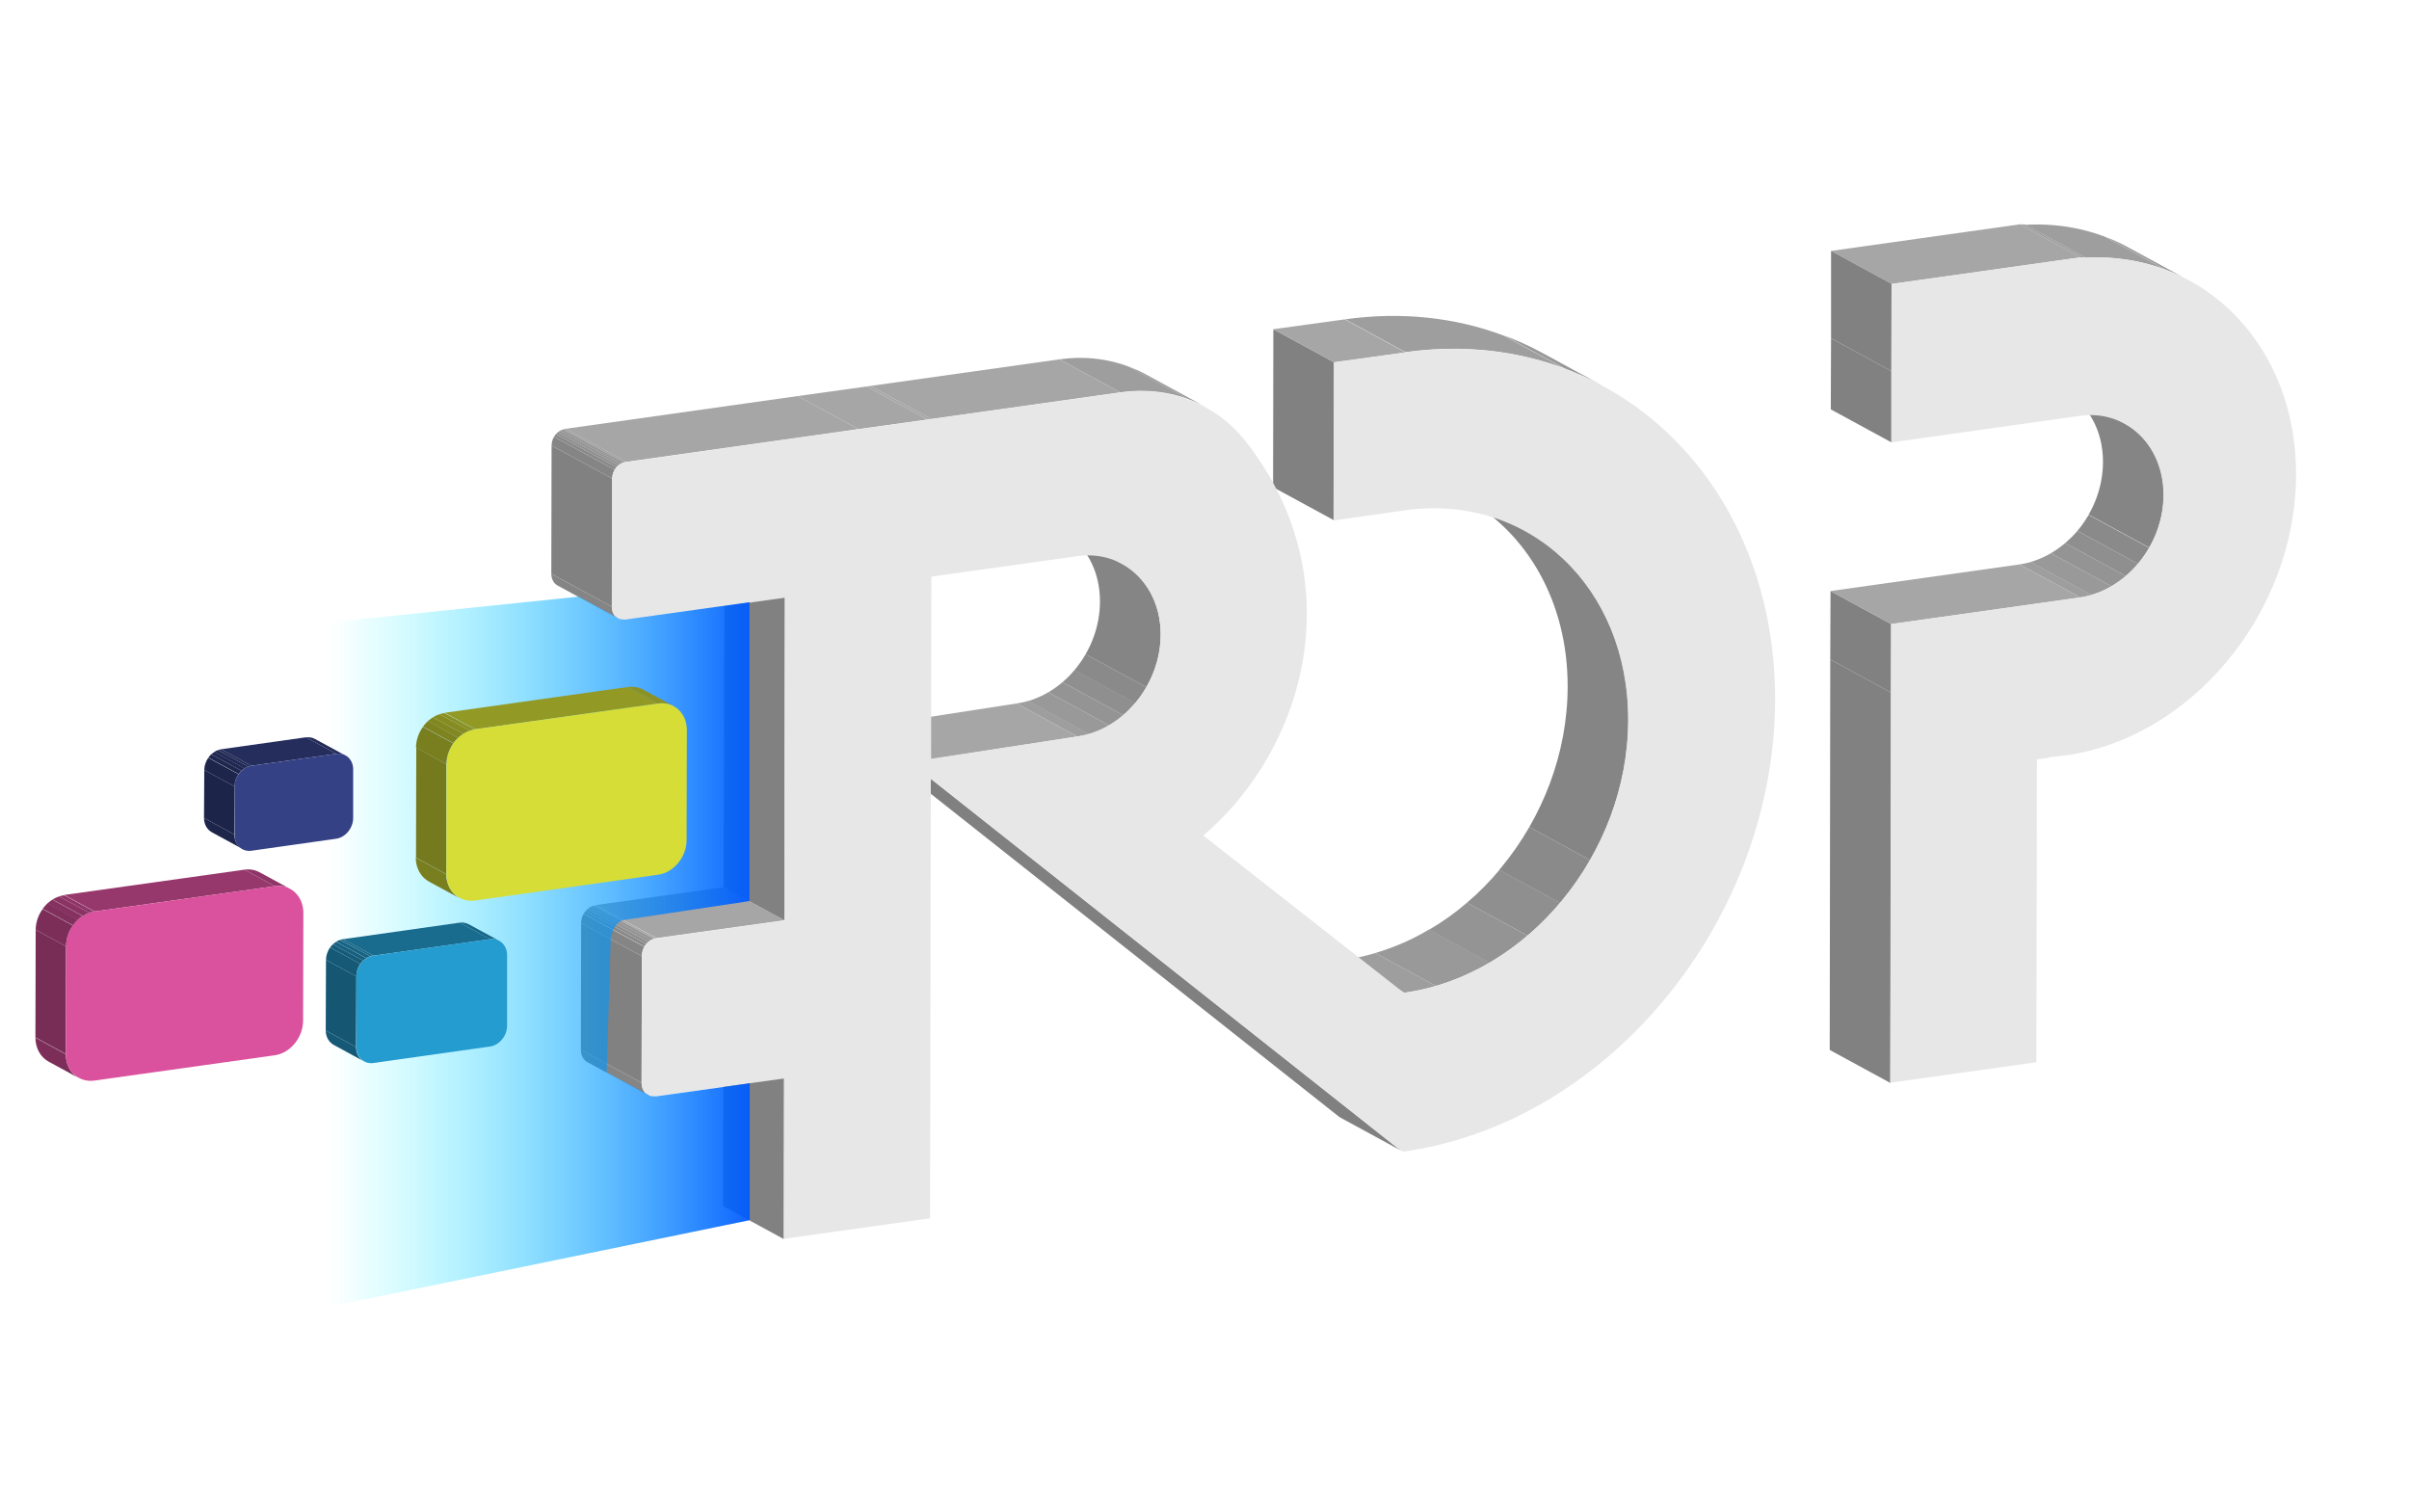 <?xml version="1.0" encoding="utf-8"?>
<!-- Generator: Adobe Illustrator 25.4.1, SVG Export Plug-In . SVG Version: 6.00 Build 0)  -->
<svg version="1.1" id="Layer_1" xmlns="http://www.w3.org/2000/svg" xmlns:xlink="http://www.w3.org/1999/xlink" x="0px" y="0px"
	 viewBox="0 0 904.5 567.8" style="enable-background:new 0 0 904.5 567.8;" xml:space="preserve">
<style type="text/css">
	.st0{enable-background:new    ;}
	.st1{clip-path:url(#SVGID_00000161599647463497645220000001480404776163055781_);enable-background:new    ;}
	.st2{fill:#858585;}
	.st3{clip-path:url(#SVGID_00000111160877087173476390000013767121493065688749_);enable-background:new    ;}
	.st4{fill:#9E9E9E;}
	.st5{fill:#999999;}
	.st6{fill:#949494;}
	.st7{fill:#8F8F8F;}
	.st8{fill:#8A8A8A;}
	.st9{clip-path:url(#SVGID_00000152249250709050449420000009990346819740252579_);enable-background:new    ;}
	.st10{fill:#818181;}
	.st11{fill:#A6A6A6;}
	.st12{clip-path:url(#SVGID_00000015354788207646505450000009499868976611364014_);enable-background:new    ;}
	.st13{fill:#808080;}
	.st14{clip-path:url(#SVGID_00000072275347338704984700000013929299971361670060_);enable-background:new    ;}
	.st15{clip-path:url(#SVGID_00000126298137441165067480000008123417260431933327_);enable-background:new    ;}
	.st16{clip-path:url(#SVGID_00000100346774525517127290000013862483198383187609_);enable-background:new    ;}
	.st17{clip-path:url(#SVGID_00000096757956860129362680000007308182280089951362_);enable-background:new    ;}
	.st18{clip-path:url(#SVGID_00000105388662978499490700000018161743489663279238_);enable-background:new    ;}
	.st19{fill:#E7E7E7;}
	.st20{clip-path:url(#SVGID_00000034777363515746325190000012771063966598106755_);enable-background:new    ;}
	.st21{clip-path:url(#SVGID_00000062194467605453169020000014653063157812319137_);enable-background:new    ;}
	.st22{clip-path:url(#SVGID_00000145741101874515625460000006684028255026079126_);enable-background:new    ;}
	.st23{fill:url(#SVGID_00000042739001615618727210000006023913400144871317_);}
	.st24{clip-path:url(#SVGID_00000124860426339009458340000008349333655445062332_);enable-background:new    ;}
	.st25{fill:#8C9123;}
	.st26{clip-path:url(#SVGID_00000109729543355981486580000011795233305150165636_);enable-background:new    ;}
	.st27{fill:#797E1F;}
	.st28{fill:#939925;}
	.st29{fill:#757A1E;}
	.st30{fill:#D5DD36;}
	.st31{clip-path:url(#SVGID_00000085952640517282796200000018277637907255019942_);enable-background:new    ;}
	.st32{fill:#7E8320;}
	.st33{fill:#828821;}
	.st34{fill:#878C22;}
	.st35{clip-path:url(#SVGID_00000083072197300946586610000010235775730208669110_);enable-background:new    ;}
	.st36{fill:#196788;}
	.st37{clip-path:url(#SVGID_00000163754065095286754400000010274678319229181618_);enable-background:new    ;}
	.st38{fill:#155976;}
	.st39{fill:#1A6C8F;}
	.st40{fill:#155672;}
	.st41{fill:#259CCF;}
	.st42{clip-path:url(#SVGID_00000155137133966556468310000014030048602406836869_);enable-background:new    ;}
	.st43{fill:#165C7A;}
	.st44{fill:#17607F;}
	.st45{fill:#186383;}
	.st46{clip-path:url(#SVGID_00000113325058378270107260000005643274154400777625_);enable-background:new    ;}
	.st47{fill:#8F3567;}
	.st48{clip-path:url(#SVGID_00000034801494359341461640000001688859581880462007_);enable-background:new    ;}
	.st49{fill:#7C2E59;}
	.st50{fill:#97386D;}
	.st51{fill:#782D56;}
	.st52{fill:#DA519D;}
	.st53{clip-path:url(#SVGID_00000002366213445226378060000015506111425149323920_);enable-background:new    ;}
	.st54{fill:#81305D;}
	.st55{fill:#863260;}
	.st56{fill:#8B3464;}
	.st57{clip-path:url(#SVGID_00000101095683047893336390000001078430487093054381_);enable-background:new    ;}
	.st58{fill:#232B57;}
	.st59{clip-path:url(#SVGID_00000038377339733512210130000003166136194460561339_);enable-background:new    ;}
	.st60{fill:#1E254B;}
	.st61{fill:#252D5C;}
	.st62{fill:#1D2449;}
	.st63{fill:#354185;}
	.st64{clip-path:url(#SVGID_00000114772113805015985830000000140931334071673011_);enable-background:new    ;}
	.st65{fill:#1F264E;}
	.st66{fill:#202851;}
	.st67{fill:#222954;}
</style>
<g>
	<g>
		<g class="st0">
			<g class="st0">
				<g>
					<defs>
						<path id="SVGID_1_" d="M526.1,432l-22.8-12.4c-0.1-0.1-0.3-0.2-0.4-0.3l22.8,12.4C525.8,431.8,525.9,431.9,526.1,432z"/>
					</defs>
					<clipPath id="SVGID_00000155826235275188907640000011745589591096118430_">
						<use xlink:href="#SVGID_1_"  style="overflow:visible;"/>
					</clipPath>
					<g style="clip-path:url(#SVGID_00000155826235275188907640000011745589591096118430_);enable-background:new    ;">
						<path class="st2" d="M526.1,432l-22.8-12.4c-0.1-0.1-0.3-0.2-0.4-0.3l22.8,12.4C525.8,431.8,525.9,431.9,526.1,432"/>
					</g>
				</g>
			</g>
			<g class="st0">
				<g>
					<defs>
						<path id="SVGID_00000093157675487777741650000014230307855822943393_" d="M549.7,186.8l22.8,12.4c23.5,12.8,39,38.9,38.9,71.1
							c-0.1,50.2-37.8,95.9-84.1,102.4l-22.8-12.4c46.3-6.5,84-52.3,84.1-102.4C588.7,225.8,573.1,199.6,549.7,186.8z"/>
					</defs>
					<clipPath id="SVGID_00000167364783726419432450000015288731768224294064_">
						<use xlink:href="#SVGID_00000093157675487777741650000014230307855822943393_"  style="overflow:visible;"/>
					</clipPath>
					<g style="clip-path:url(#SVGID_00000167364783726419432450000015288731768224294064_);enable-background:new    ;">
						<path class="st4" d="M527.3,372.8l-22.8-12.4c4-0.6,8-1.4,11.9-2.6l22.8,12.4C535.3,371.3,531.3,372.2,527.3,372.8"/>
						<path class="st5" d="M539.2,370.2l-22.8-12.4c7-2.1,13.8-5,20.1-8.8l22.8,12.4C552.9,365.2,546.2,368.1,539.2,370.2"/>
						<path class="st6" d="M559.3,361.5l-22.8-12.4c5-2.9,9.8-6.3,14.3-10.2l22.8,12.4C569.1,355.1,564.3,358.5,559.3,361.5"/>
						<path class="st7" d="M573.6,351.3l-22.8-12.4c4.4-3.7,8.4-7.8,12.2-12.3l22.8,12.4C582,343.5,577.9,347.6,573.6,351.3"/>
						<path class="st8" d="M585.7,339l-22.8-12.4c4.2-5,8-10.4,11.3-16.1l22.8,12.4C593.7,328.7,590,334.1,585.7,339"/>
						<path class="st2" d="M597,322.9l-22.8-12.4c9-15.7,14.3-33.8,14.4-52.6c0.1-32.2-15.5-58.3-38.9-71.1l22.8,12.4
							c23.5,12.8,39,38.9,38.9,71.1C611.4,289.1,606.1,307.2,597,322.9"/>
					</g>
				</g>
			</g>
			<g class="st0">
				<g>
					<defs>
						<path id="SVGID_00000072267315075170672780000014108833080639955089_" d="M579.3,132.6l22.8,12.4
							c-21.5-11.7-47-16.6-74.4-12.8l-22.8-12.4C532.3,116,557.8,120.9,579.3,132.6z"/>
					</defs>
					<clipPath id="SVGID_00000177458639473296932240000006993781285244529542_">
						<use xlink:href="#SVGID_00000072267315075170672780000014108833080639955089_"  style="overflow:visible;"/>
					</clipPath>
					<g style="clip-path:url(#SVGID_00000177458639473296932240000006993781285244529542_);enable-background:new    ;">
						<path class="st4" d="M527.7,132.3l-22.8-12.4c21.4-3,41.6-0.7,59.7,6.1l22.8,12.4C569.3,131.6,549.1,129.2,527.7,132.3"/>
						<path class="st5" d="M587.4,138.3l-22.8-12.4c5.1,1.9,10,4.1,14.7,6.7l22.8,12.4C597.4,142.5,592.5,140.2,587.4,138.3"/>
					</g>
				</g>
			</g>
			<g>
				<polygon class="st10" points="500.8,195.3 478,182.9 478.1,123.6 500.9,136 				"/>
			</g>
			<g>
				<polygon class="st11" points="500.9,136 478.1,123.6 504.9,119.9 527.7,132.3 				"/>
			</g>
			<g class="st0">
				<g>
					<defs>
						<path id="SVGID_00000144339250748017918030000002340200189315851673_" d="M398.5,199.3l22.8,12.4c8.7,4.8,14.5,14.5,14.5,26.5
							c0,18.8-14.1,35.9-31.3,38.3l-22.8-12.4c17.3-2.4,31.3-19.5,31.3-38.3C413,213.8,407.3,204.1,398.5,199.3z"/>
					</defs>
					<clipPath id="SVGID_00000088125968401962925540000005141664643055125922_">
						<use xlink:href="#SVGID_00000144339250748017918030000002340200189315851673_"  style="overflow:visible;"/>
					</clipPath>
					<g style="clip-path:url(#SVGID_00000088125968401962925540000005141664643055125922_);enable-background:new    ;">
						<path class="st4" d="M404.5,276.5l-22.8-12.4c1.5-0.2,3-0.5,4.4-1l22.8,12.4C407.5,276,406,276.3,404.5,276.5"/>
						<path class="st5" d="M408.9,275.6l-22.8-12.4c2.6-0.8,5.1-1.9,7.5-3.3l22.8,12.4C414,273.7,411.5,274.8,408.9,275.6"/>
						<path class="st6" d="M416.4,272.3l-22.8-12.4c1.9-1.1,3.6-2.4,5.3-3.8l22.8,12.4C420,270,418.3,271.2,416.4,272.3"/>
						<path class="st7" d="M421.7,268.5l-22.8-12.4c1.6-1.4,3.1-2.9,4.5-4.6l22.8,12.4C424.8,265.6,423.3,267.2,421.7,268.5"/>
						<path class="st8" d="M426.2,264l-22.8-12.4c1.6-1.9,3-3.9,4.2-6l22.8,12.4C429.2,260.1,427.8,262.1,426.2,264"/>
						<path class="st2" d="M430.4,258l-22.8-12.4c3.4-5.9,5.4-12.7,5.4-19.8c0-12-5.8-21.7-14.5-26.5l22.8,12.4
							c8.7,4.8,14.5,14.5,14.5,26.5C435.8,245.3,433.8,252.1,430.4,258"/>
					</g>
				</g>
			</g>
			<g>
				<polygon class="st10" points="294.3,465.2 271.5,452.8 271.6,392.5 294.4,404.9 				"/>
			</g>
			<g>
				<polygon class="st13" points="525.6,431.7 502.8,419.3 326.7,280 349.5,292.4 				"/>
			</g>
			<g>
				<polygon class="st11" points="349.6,285 326.8,272.6 381.7,264.1 404.5,276.5 				"/>
			</g>
			<g class="st0">
				<g>
					<defs>
						<path id="SVGID_00000058568663342897410830000013727457412883620791_" d="M429.9,140.4l22.8,12.4c-9.5-5.2-20.6-7.1-32.1-5.5
							l-22.8-12.4C409.3,133.3,420.5,135.3,429.9,140.4z"/>
					</defs>
					<clipPath id="SVGID_00000084494150889619318730000006592828181552448922_">
						<use xlink:href="#SVGID_00000058568663342897410830000013727457412883620791_"  style="overflow:visible;"/>
					</clipPath>
					<g style="clip-path:url(#SVGID_00000084494150889619318730000006592828181552448922_);enable-background:new    ;">
						<path class="st4" d="M420.6,147.3l-22.8-12.4c9.1-1.3,17.9-0.3,25.9,2.7l22.8,12.4C438.5,147,429.7,146,420.6,147.3"/>
						<path class="st5" d="M446.5,150l-22.8-12.4c2.1,0.8,4.2,1.7,6.2,2.8l22.8,12.4C450.7,151.7,448.7,150.8,446.5,150"/>
					</g>
				</g>
			</g>
			<g class="st0">
				<g>
					<defs>
						<path id="SVGID_00000040539297589682101760000016710778033361858991_" d="M243.4,411.2l-22.8-12.4c-1.5-0.8-2.5-2.5-2.5-4.7
							l22.8,12.4C240.9,408.7,241.9,410.4,243.4,411.2z"/>
					</defs>
					<clipPath id="SVGID_00000072990772666384154080000005433518239596294795_">
						<use xlink:href="#SVGID_00000040539297589682101760000016710778033361858991_"  style="overflow:visible;"/>
					</clipPath>
					<g style="clip-path:url(#SVGID_00000072990772666384154080000005433518239596294795_);enable-background:new    ;">
						<path class="st2" d="M243.4,411.2l-22.8-12.4c-1.5-0.8-2.5-2.5-2.5-4.7l22.8,12.4C240.9,408.7,241.9,410.4,243.4,411.2"/>
					</g>
				</g>
			</g>
			<g>
				<polygon class="st11" points="246.5,352.2 223.7,339.8 271.7,333.1 294.5,345.5 				"/>
			</g>
			<g>
				<polygon class="st10" points="240.9,406.5 218.1,394.1 218.2,346.6 241,359 				"/>
			</g>
			<g>
				<polygon class="st11" points="349.6,157.3 326.8,144.9 397.8,134.9 420.6,147.3 				"/>
			</g>
			<g class="st0">
				<g>
					<defs>
						<path id="SVGID_00000066485496508146604220000014817955394005636281_" d="M241,359l-22.8-12.4c0-3.4,2.4-6.3,5.5-6.7
							l22.8,12.4C243.4,352.6,241,355.6,241,359z"/>
					</defs>
					<clipPath id="SVGID_00000039841349787509863410000006042534354509196731_">
						<use xlink:href="#SVGID_00000066485496508146604220000014817955394005636281_"  style="overflow:visible;"/>
					</clipPath>
					<g style="clip-path:url(#SVGID_00000039841349787509863410000006042534354509196731_);enable-background:new    ;">
						<path class="st2" d="M241,359l-22.8-12.4c0-1.3,0.3-2.5,0.9-3.5l22.8,12.4C241.3,356.5,241,357.7,241,359"/>
						<path class="st8" d="M241.9,355.4L219.1,343c0.2-0.4,0.5-0.7,0.7-1l22.8,12.4C242.4,354.7,242.1,355.1,241.9,355.4"/>
						<path class="st7" d="M242.6,354.4L219.8,342c0.2-0.3,0.5-0.5,0.8-0.8l22.8,12.4C243.1,353.9,242.9,354.1,242.6,354.4"/>
						<path class="st6" d="M243.4,353.6l-22.8-12.4c0.3-0.2,0.6-0.5,0.9-0.7l22.8,12.4C244,353.2,243.7,353.4,243.4,353.6"/>
						<path class="st5" d="M244.3,353l-22.8-12.4c0.4-0.2,0.9-0.4,1.3-0.6l22.8,12.4C245.2,352.5,244.8,352.7,244.3,353"/>
						<path class="st4" d="M245.7,352.4L222.9,340c0.3-0.1,0.5-0.1,0.8-0.2l22.8,12.4C246.2,352.3,245.9,352.3,245.7,352.4"/>
					</g>
				</g>
			</g>
			<g>
				<polygon class="st11" points="348.2,157.5 325.4,145.1 326.8,144.9 349.6,157.3 				"/>
			</g>
			<g>
				<polygon class="st10" points="294.5,345.5 271.7,333.1 272,211.9 294.7,224.3 				"/>
			</g>
			<g>
				<polygon class="st11" points="322.3,161.1 299.5,148.7 325.4,145.1 348.2,157.5 				"/>
			</g>
			<g class="st0">
				<g>
					<defs>
						<path id="SVGID_00000044887882914866835730000002676728858027309486_" d="M232.1,232.2l-22.8-12.4c-1.4-0.8-2.3-2.4-2.3-4.4
							l22.8,12.4C229.8,229.8,230.7,231.4,232.1,232.2z"/>
					</defs>
					<clipPath id="SVGID_00000174591567911749458790000011355720181273087631_">
						<use xlink:href="#SVGID_00000044887882914866835730000002676728858027309486_"  style="overflow:visible;"/>
					</clipPath>
					<g style="clip-path:url(#SVGID_00000174591567911749458790000011355720181273087631_);enable-background:new    ;">
						<path class="st2" d="M232.1,232.2l-22.8-12.4c-1.4-0.8-2.3-2.4-2.3-4.4l22.8,12.4C229.8,229.8,230.7,231.4,232.1,232.2"/>
					</g>
				</g>
			</g>
			<g>
				<polygon class="st11" points="235.1,173.4 212.3,161 299.5,148.7 322.3,161.1 				"/>
			</g>
			<g>
				<polygon class="st10" points="229.8,227.8 207,215.4 207.1,167.3 229.9,179.7 				"/>
			</g>
			<g class="st0">
				<g>
					<defs>
						<path id="SVGID_00000126295564069107192910000005796554185134272427_" d="M229.9,179.7l-22.8-12.4c0-3.2,2.3-5.9,5.2-6.3
							l22.8,12.4C232.2,173.8,229.9,176.5,229.9,179.7z"/>
					</defs>
					<clipPath id="SVGID_00000011001737945107170880000007118301513472395143_">
						<use xlink:href="#SVGID_00000126295564069107192910000005796554185134272427_"  style="overflow:visible;"/>
					</clipPath>
					<g style="clip-path:url(#SVGID_00000011001737945107170880000007118301513472395143_);enable-background:new    ;">
						<path class="st2" d="M229.9,179.7l-22.8-12.4c0-1.2,0.3-2.3,0.9-3.3l22.8,12.4C230.2,177.4,229.9,178.5,229.9,179.7"/>
						<path class="st8" d="M230.8,176.4L208,164c0.2-0.3,0.4-0.7,0.7-1l22.8,12.4C231.2,175.7,231,176,230.8,176.4"/>
						<path class="st7" d="M231.5,175.4L208.7,163c0.2-0.3,0.5-0.5,0.7-0.7l22.8,12.4C231.9,174.9,231.7,175.2,231.5,175.4"/>
						<path class="st6" d="M232.2,174.7l-22.8-12.4c0.3-0.2,0.6-0.4,0.9-0.6l22.8,12.4C232.7,174.3,232.4,174.5,232.2,174.7"/>
						<path class="st5" d="M233,174.1l-22.8-12.4c0.4-0.2,0.8-0.4,1.3-0.5l22.8,12.4C233.9,173.7,233.4,173.9,233,174.1"/>
						<path class="st4" d="M234.3,173.6l-22.8-12.4c0.3-0.1,0.5-0.1,0.8-0.2l22.8,12.4C234.8,173.4,234.6,173.5,234.3,173.6"/>
					</g>
				</g>
			</g>
			<g>
				<path class="st19" d="M527.7,132.3c76.9-10.8,138.9,47.6,138.8,130.4c-0.2,81.9-61.1,157-136.6,169.2c-0.8,0.1-1.5,0.3-2.1,0.4
					c-0.8,0.1-1.4,0-2.2-0.6L349.5,292.4l-0.3,165l-54.9,7.7l0.1-60.2l-48,6.7c-3.1,0.4-5.5-1.8-5.5-5.2L241,359
					c0-3.4,2.4-6.3,5.5-6.7l48-6.7l0.2-121.2l-59.8,8.4c-2.9,0.4-5.2-1.7-5.2-4.9l0.1-48.1c0-3.2,2.3-5.9,5.2-6.3l87.2-12.3
					l25.9-3.6l1.4-0.2l71-10c18.7-2.6,36.4,4.2,47.6,18.8c39.6,51.1,22.6,114.3-16.3,147.5l75.4,59.1c46.3-6.5,84-52.3,84.1-102.4
					c0.1-50-37.3-85.3-83.8-78.8l-26.8,3.8l0.1-59.3L527.7,132.3z M404.5,276.5c17.3-2.4,31.3-19.5,31.3-38.3
					c0-18.6-13.9-31.8-31.2-29.4l-54.9,7.7l-0.1,68.4L404.5,276.5"/>
			</g>
		</g>
		<g class="st0">
			<g class="st0">
				<g>
					<defs>
						<path id="SVGID_00000116211355660546703800000016498710039645889934_" d="M774.9,146.6l22.8,12.4c8.9,4.8,14.7,14.7,14.7,26.8
							c0,18.8-14.1,35.9-31.3,38.5l-22.8-12.4c17.3-2.6,31.3-19.7,31.3-38.5C789.6,161.3,783.8,151.5,774.9,146.6z"/>
					</defs>
					<clipPath id="SVGID_00000050626117168480848660000014881190373511624075_">
						<use xlink:href="#SVGID_00000116211355660546703800000016498710039645889934_"  style="overflow:visible;"/>
					</clipPath>
					<g style="clip-path:url(#SVGID_00000050626117168480848660000014881190373511624075_);enable-background:new    ;">
						<path class="st4" d="M781.1,224.3l-22.8-12.4c1.4-0.2,2.8-0.5,4.2-0.9l22.8,12.4C783.9,223.8,782.5,224.1,781.1,224.3"/>
						<path class="st5" d="M785.2,223.4L762.4,211c2.6-0.8,5.2-1.9,7.6-3.3l22.8,12.4C790.4,221.5,787.9,222.6,785.2,223.4"/>
						<path class="st6" d="M792.8,220.1L770,207.7c1.9-1.1,3.7-2.4,5.4-3.8l22.8,12.4C796.5,217.7,794.7,219,792.8,220.1"/>
						<path class="st7" d="M798.2,216.3l-22.8-12.4c1.6-1.4,3.2-2.9,4.6-4.6l22.8,12.4C801.4,213.4,799.8,214.9,798.2,216.3"/>
						<path class="st8" d="M802.8,211.7L780,199.3c1.6-1.9,3-3.9,4.2-6l22.8,12.4C805.8,207.8,804.3,209.8,802.8,211.7"/>
						<path class="st2" d="M807,205.6l-22.8-12.4c3.4-5.9,5.4-12.7,5.4-19.8c0-12.1-5.9-22-14.7-26.8l22.8,12.4
							c8.9,4.8,14.7,14.7,14.7,26.8C812.4,192.9,810.4,199.7,807,205.6"/>
					</g>
				</g>
			</g>
			<g>
				<polygon class="st10" points="709.8,406.6 687,394.2 687.2,247.6 710,260 				"/>
			</g>
			<g>
				<polygon class="st10" points="710,260 687.2,247.6 687.3,221.9 710.1,234.3 				"/>
			</g>
			<g>
				<polygon class="st11" points="710.1,234.3 687.3,221.9 758.3,211.9 781.1,224.3 				"/>
			</g>
			<g class="st0">
				<g>
					<defs>
						<path id="SVGID_00000148628287085211022350000009780247943579586204_" d="M799.3,93l22.8,12.4c-11.5-6.2-24.8-9.4-39.1-8.6
							l-22.8-12.4C774.6,83.6,787.9,86.7,799.3,93z"/>
					</defs>
					<clipPath id="SVGID_00000119814676650717720970000005740463711806267524_">
						<use xlink:href="#SVGID_00000148628287085211022350000009780247943579586204_"  style="overflow:visible;"/>
					</clipPath>
					<g style="clip-path:url(#SVGID_00000119814676650717720970000005740463711806267524_);enable-background:new    ;">
						<path class="st4" d="M783,96.7l-22.8-12.4c10.7-0.6,20.8,1.1,30,4.5l22.8,12.4C803.8,97.8,793.7,96.2,783,96.7"/>
						<path class="st5" d="M813.1,101.2l-22.8-12.4c3.1,1.2,6.2,2.6,9.1,4.1l22.8,12.4C819.2,103.8,816.2,102.4,813.1,101.2"/>
					</g>
				</g>
			</g>
			<g class="st0">
				<g>
					<defs>
						<path id="SVGID_00000172428975533159750120000010995534370766381445_" d="M781.3,96.6l-22.8-12.4c0.5,0.1,1.2,0,1.7,0.1
							L783,96.7C782.5,96.6,781.8,96.7,781.3,96.6z"/>
					</defs>
					<clipPath id="SVGID_00000099632260670373382630000014220998553019470741_">
						<use xlink:href="#SVGID_00000172428975533159750120000010995534370766381445_"  style="overflow:visible;"/>
					</clipPath>
					<g style="clip-path:url(#SVGID_00000099632260670373382630000014220998553019470741_);enable-background:new    ;">
						<path class="st4" d="M781.3,96.6l-22.8-12.4c0.5,0.1,1.2,0,1.7,0.1L783,96.7C782.5,96.6,781.8,96.7,781.3,96.6"/>
					</g>
				</g>
			</g>
			<g>
				<polygon class="st10" points="710.2,166.1 687.4,153.7 687.5,127 710.2,139.4 				"/>
			</g>
			<g>
				<polygon class="st11" points="710.3,106.6 687.5,94.2 758.5,84.2 781.3,96.6 				"/>
			</g>
			<g>
				<polygon class="st10" points="710.2,139.4 687.5,127 687.5,94.2 710.3,106.6 				"/>
			</g>
			<g>
				<path class="st19" d="M781.3,96.6c0.5,0.1,1.2,0,1.7,0.1c44.4-2.3,79.2,32.9,79.1,81.5c-0.1,51.5-38.9,98.7-86.5,105.4
					c-1.7,0.2-3.6,0.5-5.4,0.6c-1.9,0.5-3.6,0.7-5.4,0.9l-0.2,113.7l-54.9,7.7L710,260v-25.7l71-10c17.3-2.6,31.3-19.7,31.3-38.5
					c0-18.6-13.9-32-31.2-29.7l-71,10v-26.7l0.1-32.8L781.3,96.6z"/>
			</g>
		</g>
	</g>
	
		<linearGradient id="SVGID_00000155833461365540253670000006317374241151116968_" gradientUnits="userSpaceOnUse" x1="13.6" y1="201.4" x2="281.5" y2="201.4" gradientTransform="matrix(1 0 0 -1 0 570)">
		<stop  offset="0.412" style="stop-color:#00FFFF;stop-opacity:0"/>
		<stop  offset="0.538" style="stop-color:#00E0FF;stop-opacity:0.203"/>
		<stop  offset="0.814" style="stop-color:#0092FF;stop-opacity:0.644"/>
		<stop  offset="1" style="stop-color:#005AFF;stop-opacity:0.943"/>
	</linearGradient>
	<path style="fill:url(#SVGID_00000155833461365540253670000006317374241151116968_);" d="M281.4,338.3V226.1l-46.5,6.5
		c0,0-2.4,0.2-3.3-0.8l-14.3-7.8L13.6,245v268.2l267.9-55.1v-51.4l-35,4.9c0,0-2.1,0.2-3-0.5l-15.7-8.5l1.5-50.1
		c0,0,0.7-6.2,4.9-7.1L281.4,338.3z"/>
	<g>
		<g>
			<g class="st0">
				<g class="st0">
					<g>
						<defs>
							<path id="SVGID_00000114752888277954564030000014750421968071767231_" d="M241.5,258.9l11.4,6.2c-1.6-0.9-3.6-1.3-5.7-1
								l-11.4-6.2C237.9,257.7,239.8,258,241.5,258.9z"/>
						</defs>
						<clipPath id="SVGID_00000178924380856752233130000008571890517494959294_">
							<use xlink:href="#SVGID_00000114752888277954564030000014750421968071767231_"  style="overflow:visible;"/>
						</clipPath>
						<g style="clip-path:url(#SVGID_00000178924380856752233130000008571890517494959294_);enable-background:new    ;">
							<path class="st25" d="M247.2,264.1l-11.4-6.2c2.1-0.3,4,0.1,5.7,1l11.4,6.2C251.2,264.2,249.3,263.9,247.2,264.1"/>
						</g>
					</g>
				</g>
				<g class="st0">
					<g>
						<defs>
							<path id="SVGID_00000170270314835149058960000014485663897185501336_" d="M172.5,337.2l-11.4-6.2c-3-1.6-5-5-5-9l11.4,6.2
								C167.6,332.2,169.6,335.6,172.5,337.2z"/>
						</defs>
						<clipPath id="SVGID_00000164498505895522505400000001574654962619452581_">
							<use xlink:href="#SVGID_00000170270314835149058960000014485663897185501336_"  style="overflow:visible;"/>
						</clipPath>
						<g style="clip-path:url(#SVGID_00000164498505895522505400000001574654962619452581_);enable-background:new    ;">
							<path class="st27" d="M172.5,337.2l-11.4-6.2c-3-1.6-5-5-5-9l11.4,6.2C167.6,332.2,169.6,335.6,172.5,337.2"/>
						</g>
					</g>
				</g>
				<g>
					<polygon class="st28" points="178.3,273.8 167,267.6 235.8,257.9 247.2,264.1 					"/>
				</g>
				<g>
					<polygon class="st29" points="167.6,328.2 156.2,322 156.3,280.7 167.6,286.9 					"/>
				</g>
				<g>
					<path class="st30" d="M247.2,264.1c5.9-0.8,10.7,3.7,10.7,10l-0.1,41.3c0,6.3-4.8,12.2-10.7,13l-68.8,9.7
						c-5.9,0.8-10.7-3.7-10.7-10l0.1-41.3c0-6.3,4.8-12.2,10.7-13L247.2,264.1z"/>
				</g>
				<g class="st0">
					<g>
						<defs>
							<path id="SVGID_00000108305379599591367010000011168418717431847593_" d="M167.6,286.9l-11.4-6.2c0-6.3,4.8-12.2,10.7-13
								l11.4,6.2C172.5,274.6,167.7,280.5,167.6,286.9z"/>
						</defs>
						<clipPath id="SVGID_00000058559286481384018840000002318729775190865029_">
							<use xlink:href="#SVGID_00000108305379599591367010000011168418717431847593_"  style="overflow:visible;"/>
						</clipPath>
						<g style="clip-path:url(#SVGID_00000058559286481384018840000002318729775190865029_);enable-background:new    ;">
							<path class="st27" d="M167.6,286.9l-11.4-6.2c0-2.8,1-5.6,2.6-7.8l11.4,6.2C168.6,281.3,167.7,284,167.6,286.9"/>
							<path class="st32" d="M170.2,279l-11.4-6.2c0.5-0.7,1.1-1.4,1.8-2.1L172,277C171.3,277.6,170.7,278.3,170.2,279"/>
							<path class="st33" d="M172,277l-11.4-6.2c0.6-0.6,1.2-1.1,1.9-1.5l11.4,6.2C173.3,275.9,172.6,276.4,172,277"/>
							<path class="st34" d="M173.9,275.5l-11.4-6.2c0.8-0.5,1.6-0.9,2.4-1.2l11.4,6.2C175.5,274.6,174.7,275,173.9,275.5"/>
							<path class="st25" d="M176.3,274.3l-11.4-6.2c0.7-0.2,1.3-0.4,2-0.5l11.4,6.2C177.7,273.9,177,274.1,176.3,274.3"/>
						</g>
					</g>
				</g>
			</g>
		</g>
	</g>
	<g>
		<g>
			<g class="st0">
				<g class="st0">
					<g>
						<defs>
							<path id="SVGID_00000029737866705212401760000013163008739548625830_" d="M176,347l11.4,6.2c-1-0.5-2.2-0.8-3.4-0.6
								l-11.4-6.2C173.8,346.2,175,346.5,176,347z"/>
						</defs>
						<clipPath id="SVGID_00000112612478627536007260000012727319265638203273_">
							<use xlink:href="#SVGID_00000029737866705212401760000013163008739548625830_"  style="overflow:visible;"/>
						</clipPath>
						<g style="clip-path:url(#SVGID_00000112612478627536007260000012727319265638203273_);enable-background:new    ;">
							<path class="st36" d="M184,352.6l-11.4-6.2c1.2-0.2,2.4,0.1,3.4,0.6l11.4,6.2C186.4,352.7,185.2,352.4,184,352.6"/>
						</g>
					</g>
				</g>
				<g class="st0">
					<g>
						<defs>
							<path id="SVGID_00000075125148719651774790000001498962722378082732_" d="M136.7,398.5l-11.4-6.2c-1.8-1-3-3-3-5.4l11.4,6.2
								C133.7,395.6,134.9,397.6,136.7,398.5z"/>
						</defs>
						<clipPath id="SVGID_00000001660360649438290090000016779457233793466033_">
							<use xlink:href="#SVGID_00000075125148719651774790000001498962722378082732_"  style="overflow:visible;"/>
						</clipPath>
						<g style="clip-path:url(#SVGID_00000001660360649438290090000016779457233793466033_);enable-background:new    ;">
							<path class="st38" d="M136.7,398.5l-11.4-6.2c-1.8-1-3-3-3-5.4l11.4,6.2C133.7,395.6,134.9,397.6,136.7,398.5"/>
						</g>
					</g>
				</g>
				<g>
					<polygon class="st39" points="140.2,358.8 128.8,352.6 172.6,346.4 184,352.6 					"/>
				</g>
				<g>
					<polygon class="st40" points="133.7,393.1 122.3,386.9 122.4,360.4 133.8,366.6 					"/>
				</g>
				<g>
					<path class="st41" d="M184,352.6c3.5-0.5,6.4,2.2,6.4,6v26.5c0,3.8-2.9,7.3-6.4,7.8l-43.8,6.2c-3.5,0.5-6.4-2.2-6.4-6v-26.5
						c0-3.8,2.9-7.3,6.4-7.8L184,352.6z"/>
				</g>
				<g class="st0">
					<g>
						<defs>
							<path id="SVGID_00000155136375643999795710000011385172673818583471_" d="M133.8,366.6l-11.4-6.2c0-3.8,2.9-7.3,6.4-7.8
								l11.4,6.2C136.7,359.3,133.8,362.8,133.8,366.6z"/>
						</defs>
						<clipPath id="SVGID_00000007402466681699721470000014079493611765260474_">
							<use xlink:href="#SVGID_00000155136375643999795710000011385172673818583471_"  style="overflow:visible;"/>
						</clipPath>
						<g style="clip-path:url(#SVGID_00000007402466681699721470000014079493611765260474_);enable-background:new    ;">
							<path class="st38" d="M133.8,366.6l-11.4-6.2c0-1.7,0.6-3.3,1.5-4.7l11.4,6.2C134.3,363.2,133.8,364.9,133.8,366.6"/>
							<path class="st43" d="M135.3,361.9l-11.4-6.2c0.3-0.4,0.7-0.9,1.1-1.2l11.4,6.2C136,361,135.6,361.4,135.3,361.9"/>
							<path class="st44" d="M136.4,360.7l-11.4-6.2c0.4-0.3,0.7-0.6,1.2-0.9l11.4,6.2C137.1,360,136.7,360.3,136.4,360.7"/>
							<path class="st45" d="M137.5,359.7l-11.4-6.2c0.5-0.3,0.9-0.5,1.4-0.7L139,359C138.5,359.2,138,359.5,137.5,359.7"/>
							<path class="st36" d="M139,359l-11.4-6.2c0.4-0.1,0.8-0.2,1.2-0.3l11.4,6.2C139.8,358.8,139.4,358.9,139,359"/>
						</g>
					</g>
				</g>
			</g>
		</g>
	</g>
	<g>
		<g>
			<g class="st0">
				<g class="st0">
					<g>
						<defs>
							<path id="SVGID_00000026878436501025412590000001108207220274037157_" d="M97.5,327.5l11.4,6.2c-1.6-0.9-3.6-1.3-5.7-1
								l-11.4-6.2C93.9,326.2,95.9,326.6,97.5,327.5z"/>
						</defs>
						<clipPath id="SVGID_00000178910642558778550670000017760210889061590677_">
							<use xlink:href="#SVGID_00000026878436501025412590000001108207220274037157_"  style="overflow:visible;"/>
						</clipPath>
						<g style="clip-path:url(#SVGID_00000178910642558778550670000017760210889061590677_);enable-background:new    ;">
							<path class="st47" d="M103.2,332.7l-11.4-6.2c2.1-0.3,4,0.1,5.7,1l11.4,6.2C107.3,332.8,105.3,332.4,103.2,332.7"/>
						</g>
					</g>
				</g>
				<g class="st0">
					<g>
						<defs>
							<path id="SVGID_00000085946924182079925350000010185237964402293425_" d="M29.7,404.8l-11.4-6.2c-3-1.6-5-5-5-9l11.4,6.2
								C24.7,399.8,26.7,403.2,29.7,404.8z"/>
						</defs>
						<clipPath id="SVGID_00000121272526645680490030000006846712752688102069_">
							<use xlink:href="#SVGID_00000085946924182079925350000010185237964402293425_"  style="overflow:visible;"/>
						</clipPath>
						<g style="clip-path:url(#SVGID_00000121272526645680490030000006846712752688102069_);enable-background:new    ;">
							<path class="st49" d="M29.7,404.8l-11.4-6.2c-3-1.6-5-5-5-9l11.4,6.2C24.7,399.8,26.7,403.2,29.7,404.8"/>
						</g>
					</g>
				</g>
				<g>
					<polygon class="st50" points="35.5,342.2 24.1,336 91.8,326.5 103.2,332.7 					"/>
				</g>
				<g>
					<polygon class="st51" points="24.7,395.7 13.3,389.5 13.4,349.1 24.8,355.3 					"/>
				</g>
				<g>
					<path class="st52" d="M103.2,332.7c5.9-0.8,10.7,3.7,10.7,10l-0.1,40.5c0,6.3-4.8,12.2-10.7,13l-67.7,9.5
						c-5.9,0.8-10.7-3.7-10.7-10l0.1-40.5c0-6.3,4.8-12.2,10.7-13L103.2,332.7z"/>
				</g>
				<g class="st0">
					<g>
						<defs>
							<path id="SVGID_00000056394857640409445450000017320902809210082441_" d="M24.8,355.3l-11.4-6.2c0-6.3,4.8-12.2,10.7-13
								l11.4,6.2C29.6,343.1,24.8,348.9,24.8,355.3z"/>
						</defs>
						<clipPath id="SVGID_00000076567982801223971480000010216135575493690755_">
							<use xlink:href="#SVGID_00000056394857640409445450000017320902809210082441_"  style="overflow:visible;"/>
						</clipPath>
						<g style="clip-path:url(#SVGID_00000076567982801223971480000010216135575493690755_);enable-background:new    ;">
							<path class="st49" d="M24.8,355.3l-11.4-6.2c0-2.8,1-5.6,2.6-7.8l11.4,6.2C25.8,349.7,24.8,352.4,24.8,355.3"/>
							<path class="st54" d="M27.4,347.4L16,341.2c0.5-0.7,1.1-1.4,1.8-2.1l11.4,6.2C28.5,346,27.9,346.7,27.4,347.4"/>
							<path class="st55" d="M29.1,345.4l-11.4-6.2c0.6-0.6,1.2-1.1,1.9-1.5l11.4,6.2C30.4,344.3,29.7,344.8,29.1,345.4"/>
							<path class="st56" d="M31.1,343.9l-11.4-6.2c0.8-0.5,1.6-0.9,2.4-1.2l11.4,6.2C32.6,343,31.8,343.4,31.1,343.9"/>
							<path class="st47" d="M33.5,342.7l-11.4-6.2c0.7-0.2,1.3-0.4,2-0.5l11.4,6.2C34.8,342.3,34.1,342.5,33.5,342.7"/>
						</g>
					</g>
				</g>
			</g>
		</g>
	</g>
	<g>
		<g>
			<g class="st0">
				<g class="st0">
					<g>
						<defs>
							<path id="SVGID_00000003798773867609060840000007019576290593855888_" d="M118.2,277.4l11.4,6.2c-1-0.5-2.1-0.8-3.4-0.6
								l-11.4-6.2C116.1,276.7,117.3,276.9,118.2,277.4z"/>
						</defs>
						<clipPath id="SVGID_00000112609142019444495080000008561010251862037903_">
							<use xlink:href="#SVGID_00000003798773867609060840000007019576290593855888_"  style="overflow:visible;"/>
						</clipPath>
						<g style="clip-path:url(#SVGID_00000112609142019444495080000008561010251862037903_);enable-background:new    ;">
							<path class="st58" d="M126.3,283l-11.4-6.2c1.2-0.2,2.4,0.1,3.4,0.6l11.4,6.2C128.7,283.1,127.5,282.9,126.3,283"/>
						</g>
					</g>
				</g>
				<g class="st0">
					<g>
						<defs>
							<path id="SVGID_00000064330217803429119420000006798854146028182946_" d="M91,318.7l-11.4-6.2c-1.8-1-3-2.9-3-5.4l11.4,6.2
								C88,315.8,89.2,317.7,91,318.7z"/>
						</defs>
						<clipPath id="SVGID_00000086670549884921796560000010465495954878137228_">
							<use xlink:href="#SVGID_00000064330217803429119420000006798854146028182946_"  style="overflow:visible;"/>
						</clipPath>
						<g style="clip-path:url(#SVGID_00000086670549884921796560000010465495954878137228_);enable-background:new    ;">
							<path class="st60" d="M91,318.7l-11.4-6.2c-1.8-1-3-2.9-3-5.4l11.4,6.2C88,315.8,89.2,317.7,91,318.7"/>
						</g>
					</g>
				</g>
				<g>
					<polygon class="st61" points="94.4,287.5 83,281.3 114.9,276.8 126.3,283 					"/>
				</g>
				<g>
					<polygon class="st62" points="88,313.3 76.6,307.1 76.7,289.1 88.1,295.3 					"/>
				</g>
				<g>
					<path class="st63" d="M126.3,283c3.5-0.5,6.4,2.2,6.3,6v18.1c0,3.8-2.9,7.3-6.4,7.8l-31.8,4.5c-3.5,0.5-6.4-2.2-6.3-6v-18.1
						c0-3.8,2.9-7.3,6.4-7.8L126.3,283z"/>
				</g>
				<g class="st0">
					<g>
						<defs>
							<path id="SVGID_00000059279467200501151000000006098095489161934527_" d="M88.1,295.3l-11.4-6.2c0-3.8,2.9-7.3,6.4-7.8
								l11.4,6.2C90.9,288,88.1,291.5,88.1,295.3z"/>
						</defs>
						<clipPath id="SVGID_00000001622194338681993040000006353631896065716641_">
							<use xlink:href="#SVGID_00000059279467200501151000000006098095489161934527_"  style="overflow:visible;"/>
						</clipPath>
						<g style="clip-path:url(#SVGID_00000001622194338681993040000006353631896065716641_);enable-background:new    ;">
							<path class="st60" d="M88.1,295.3l-11.4-6.2c0-1.7,0.6-3.3,1.5-4.6l11.4,6.2C88.6,292,88.1,293.6,88.1,295.3"/>
							<path class="st65" d="M89.6,290.6l-11.4-6.2c0.3-0.4,0.7-0.9,1.1-1.2l11.4,6.2C90.3,289.8,89.9,290.2,89.6,290.6"/>
							<path class="st66" d="M90.7,289.4l-11.4-6.2c0.4-0.3,0.7-0.6,1.2-0.9l11.4,6.2C91.4,288.8,91,289.1,90.7,289.4"/>
							<path class="st67" d="M91.8,288.5l-11.4-6.2c0.5-0.3,0.9-0.5,1.4-0.7l11.4,6.2C92.7,288,92.3,288.2,91.8,288.5"/>
							<path class="st58" d="M93.2,287.8l-11.4-6.2c0.4-0.1,0.8-0.2,1.2-0.3l11.4,6.2C94,287.6,93.6,287.7,93.2,287.8"/>
						</g>
					</g>
				</g>
			</g>
		</g>
	</g>
</g>
</svg>
